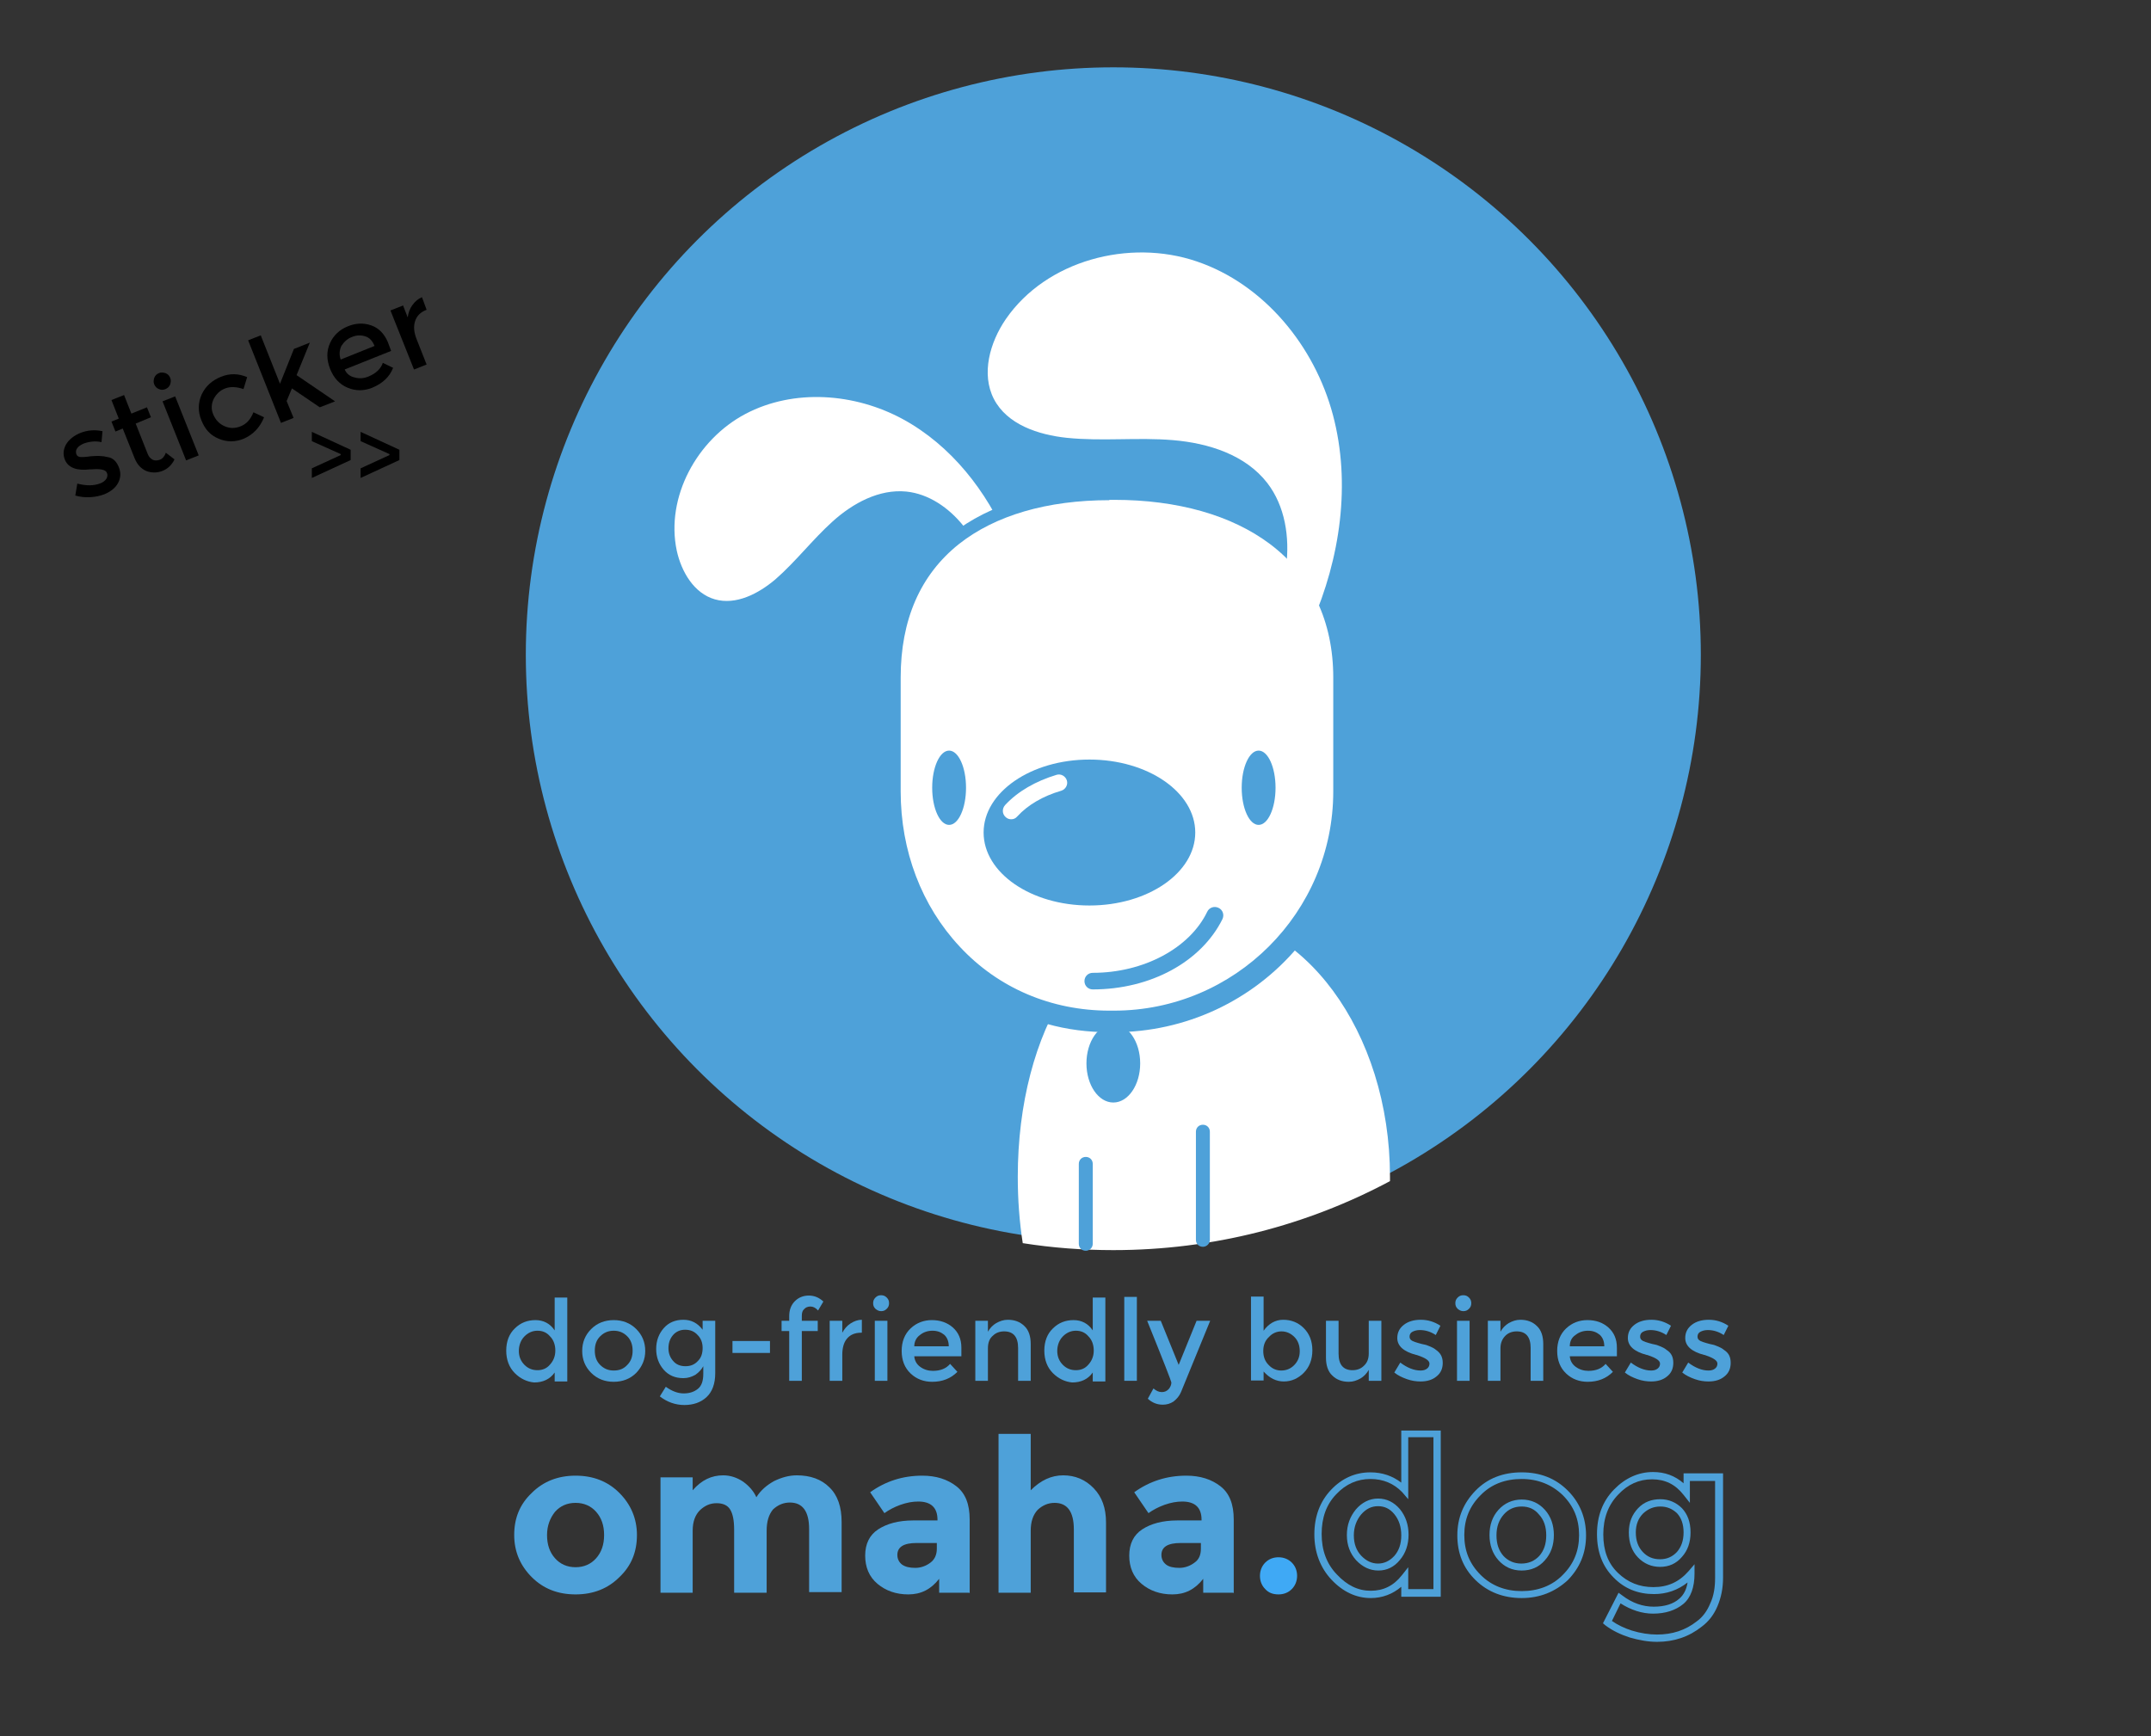<?xml version="1.0" encoding="utf-8"?>
<!-- Generator: Adobe Illustrator 19.1.0, SVG Export Plug-In . SVG Version: 6.00 Build 0)  -->
<svg version="1.1" id="Layer_1" xmlns="http://www.w3.org/2000/svg" xmlns:xlink="http://www.w3.org/1999/xlink" x="0px" y="0px"
	 viewBox="-675 139.5 648.4 523.5" style="enable-background:new -675 139.5 648.4 523.5;" xml:space="preserve">
<rect x="-675" y="139.5" width="648.4" height="523.5" fill="#333333" stroke="none"/>
<style type="text/css">
	.st0{fill:#4EA1D9;}
	.st1{fill:#3FA9F5;}
	.st2{fill:#FFFFFF;}
</style>
<g>
	<g>
		<path d="M-639.2,280.3c0.7,1.7,0.6,3.3-0.2,4.8c-0.8,1.5-2.2,2.6-4.1,3.4c-1.3,0.5-2.7,0.8-4.3,0.9c-1.6,0.1-3.1-0.1-4.5-0.5
			l0.6-3.6c2.7,0.7,5,0.7,7-0.1c0.8-0.3,1.4-0.8,1.8-1.4c0.3-0.6,0.4-1.2,0.1-1.8c-0.4-0.9-1.9-1.2-4.5-1c-0.2,0-0.4,0-0.5,0
			c-4.1,0.5-6.6-0.5-7.6-2.8c-0.7-1.7-0.5-3.2,0.3-4.7c0.9-1.5,2.4-2.7,4.4-3.5c2.1-0.8,4.2-1,6.6-0.5l-0.3,3.3
			c-1.8-0.4-3.6-0.2-5.3,0.4c-0.9,0.4-1.6,0.8-2,1.4c-0.4,0.5-0.5,1.1-0.3,1.8c0.2,0.6,0.7,0.9,1.4,0.9c0.5,0,1.1,0,1.9-0.1
			s1.5-0.2,2.1-0.2c0.6,0,1.3-0.1,1.9,0c0.6,0,1.3,0.1,2.1,0.3C-641,277.5-639.9,278.6-639.2,280.3z"/>
	</g>
	<g>
		<path d="M-634.1,267.2l3.6,9.1c0.3,0.8,0.8,1.4,1.5,1.8c0.6,0.3,1.4,0.3,2.2,0s1.4-1,1.8-2.1l2.6,2c-0.8,1.7-2.1,2.9-3.7,3.5
			s-3.2,0.6-4.8,0c-1.6-0.7-2.7-1.9-3.5-3.8l-3.6-9l-2.2,0.9l-1.2-3l2.2-0.9l-2.2-5.6l3.8-1.5l2.2,5.6l4.7-1.9l1.2,3L-634.1,267.2z"
			/>
	</g>
	<g>
		<path d="M-627.1,256.8c-0.7-0.3-1.1-0.7-1.4-1.4c-0.3-0.7-0.2-1.3,0-2c0.3-0.7,0.7-1.1,1.4-1.4c0.6-0.3,1.3-0.2,2,0
			c0.7,0.3,1.1,0.7,1.4,1.4s0.2,1.3,0,2c-0.3,0.7-0.7,1.1-1.4,1.4C-625.8,257.1-626.4,257.1-627.1,256.8z M-615.1,276.8l-3.8,1.5
			l-7.1-17.8l3.8-1.5L-615.1,276.8z"/>
	</g>
	<g>
		<path d="M-601.6,271.8c-2.5,1-5,1-7.4,0c-2.5-1-4.2-2.8-5.3-5.6c-1.1-2.7-1-5.3,0.1-7.8c1.2-2.5,3.1-4.2,5.8-5.3
			c2.7-1.1,5.3-1,7.9,0.1l-1.1,3.6c-2.1-0.7-3.9-0.8-5.5-0.2c-1.6,0.6-2.7,1.7-3.5,3.2c-0.7,1.5-0.8,3.1-0.1,4.7
			c0.7,1.6,1.8,2.8,3.4,3.5c1.6,0.7,3.2,0.7,4.9,0c1.7-0.7,2.9-2,3.8-4.2l3.2,1.5C-596.7,268.5-598.8,270.6-601.6,271.8z"/>
	</g>
	<g>
		<path d="M-586.5,265.5l-3.8,1.5l-9.9-24.9l3.8-1.5l5.8,14.6l4.2-10.5l4.8-1.9l-4,9.8l11.6,7.9l-4.6,1.8l-8.4-5.7l-1.6,3.8
			L-586.5,265.5z"/>
	</g>
	<g>
		<path d="M-557.1,245.3l-14,5.6c0.6,1.3,1.6,2.1,3,2.4c1.4,0.4,2.8,0.3,4.2-0.3c2.2-0.9,3.7-2.3,4.3-4.1l3.1,1.5
			c-1.1,2.8-3.2,4.7-6.3,6c-2.5,1-5,1-7.4,0c-2.4-1-4.2-2.9-5.3-5.7s-1.1-5.4,0-7.8c1.1-2.4,2.9-4,5.3-5c2.4-1,4.8-1.1,7.1-0.3
			c2.3,0.8,3.9,2.5,5,5L-557.1,245.3z M-572.3,247.9l10.2-4.1c-0.6-1.5-1.5-2.5-2.8-2.9s-2.6-0.4-4,0.2c-1.4,0.5-2.4,1.5-3.2,2.7
			C-572.7,245.1-572.8,246.5-572.3,247.9z"/>
	</g>
	<g>
		<path d="M-546.4,232.9c-1.9,0.7-3,1.9-3.5,3.5s-0.3,3.4,0.5,5.4l3,7.6l-3.8,1.5l-7.1-17.8l3.8-1.5l1.4,3.6
			c0.2-1.4,0.6-2.6,1.4-3.7c0.8-1.1,1.7-1.9,2.9-2.4L-546.4,232.9C-546.3,232.8-546.4,232.9-546.4,232.9z"/>
	</g>
</g>
<g>
	<g>
		<path d="M-569.3,275.1v3.1l-11.7,5.4v-2.9l8.7-4v-0.3l-8.7-3.9v-2.8L-569.3,275.1z"/>
	</g>
	<g>
		<path d="M-554.6,275.1v3.1l-11.7,5.4v-2.9l8.7-4v-0.3l-8.7-3.9v-2.8L-554.6,275.1z"/>
	</g>
</g>
<g>
	<g>
		<g>
			<path class="st0" d="M-483,602.3c0,5.1-1.7,9.3-5.3,12.7c-3.4,3.4-7.8,5.2-13.2,5.2c-5.3,0-9.7-1.7-13.2-5.2
				c-3.4-3.4-5.3-7.6-5.3-12.7c0-5.1,1.7-9.3,5.3-12.7c3.4-3.4,7.8-5.2,13.2-5.2c5.3,0,9.7,1.7,13.2,5.2
				C-484.8,593.1-483,597.4-483,602.3z M-510.1,602.3c0,2.9,0.8,5.2,2.4,7c1.6,1.8,3.7,2.7,6.2,2.7s4.6-0.9,6.2-2.7
				c1.6-1.8,2.4-4.1,2.4-7c0-2.9-0.8-5.2-2.4-7c-1.6-1.8-3.7-2.7-6.2-2.7s-4.6,0.9-6.2,2.7C-509.2,597.2-510.1,599.5-510.1,602.3z"
				/>
		</g>
	</g>
	<g>
		<g>
			<path class="st0" d="M-443.9,601v18.7h-9.8v-19c0-2.8-0.4-4.8-1.2-6.1s-2.2-1.9-4.1-1.9c-1.9,0-3.5,0.7-5,2.1
				c-1.4,1.4-2.2,3.4-2.2,6.2v18.7h-9.7v-34.8h9.7v3.9c2.7-3.1,5.7-4.5,9.2-4.5c2.2,0,4.2,0.7,6,1.9c1.8,1.3,3.2,2.9,4,4.7
				c1.3-2.1,3.2-3.7,5.4-4.9c2.3-1.1,4.5-1.7,6.8-1.7c4.1,0,7.4,1.2,9.8,3.6c2.5,2.4,3.7,5.9,3.7,10.5v21.1h-9.8v-19
				c0-5.4-2-8-5.8-8c-1.9,0-3.6,0.7-5.1,2.1C-443.3,596.2-443.9,598.3-443.9,601z"/>
		</g>
	</g>
	<g>
		<g>
			<path class="st0" d="M-382.8,619.7h-9.1v-4.2c-2.5,3.2-5.5,4.7-9.3,4.7c-3.7,0-6.8-1.1-9.3-3.2c-2.5-2.1-3.7-5-3.7-8.5
				c0-3.5,1.3-6.2,3.9-7.9c2.6-1.7,6.1-2.7,10.6-2.7h7.3v-0.2c0-3.7-2-5.5-5.8-5.5c-1.7,0-3.4,0.3-5.4,1c-1.9,0.7-3.4,1.5-4.8,2.5
				l-4.3-6.3c4.6-3.3,9.8-5,15.7-5c4.2,0,7.6,1.1,10.3,3.2c2.7,2.1,4,5.4,4,10v22.2H-382.8z M-392.6,606.4v-1.7h-6.1
				c-3.9,0-5.8,1.2-5.8,3.6c0,1.2,0.5,2.2,1.4,2.9c1,0.7,2.3,1,4,1s3.3-0.6,4.6-1.6C-393.3,609.7-392.6,608.3-392.6,606.4z"/>
		</g>
	</g>
	<g>
		<g>
			<path class="st0" d="M-364.3,601v18.7h-9.7v-47.9h9.7v17c3-3,6.2-4.5,9.8-4.5s6.7,1.3,9.2,3.9c2.5,2.6,3.7,6,3.7,10.3v21.1h-9.7
				v-19c0-5.4-2-8-5.8-8c-1.9,0-3.6,0.7-5.1,2.1C-363.6,596.2-364.3,598.3-364.3,601z"/>
		</g>
	</g>
	<g>
		<g>
			<path class="st0" d="M-303.2,619.7h-9.1v-4.2c-2.5,3.2-5.5,4.7-9.3,4.7c-3.7,0-6.8-1.1-9.3-3.2c-2.5-2.1-3.7-5-3.7-8.5
				c0-3.5,1.3-6.2,3.9-7.9c2.6-1.7,6.1-2.7,10.6-2.7h7.3v-0.2c0-3.7-2-5.5-5.8-5.5c-1.7,0-3.4,0.3-5.4,1c-1.9,0.7-3.4,1.5-4.8,2.5
				l-4.3-6.3c4.6-3.3,9.8-5,15.7-5c4.2,0,7.6,1.1,10.3,3.2c2.7,2.1,4,5.4,4,10v22.2H-303.2z M-313,606.4v-1.7h-6.1
				c-3.9,0-5.8,1.2-5.8,3.6c0,1.2,0.5,2.2,1.4,2.9s2.3,1,4,1c1.7,0,3.3-0.6,4.6-1.6C-313.6,609.7-313,608.3-313,606.4z"/>
		</g>
	</g>
	<g>
		<g>
			<path class="st1" d="M-293.6,618.6c-1.1-1.1-1.6-2.5-1.6-4c0-1.6,0.6-3,1.6-4c1.1-1.1,2.5-1.6,4-1.6c1.6,0,3,0.6,4,1.6
				c1.1,1.1,1.6,2.5,1.6,4c0,1.6-0.6,3-1.6,4c-1.1,1.1-2.5,1.6-4,1.6C-291.3,620.2-292.6,619.7-293.6,618.6z"/>
		</g>
	</g>
	<g>
		<g>
			<path class="st0" d="M-261.8,621.3c-4.4,0-8.4-1.9-11.8-5.5c-3.4-3.6-5.2-8.3-5.2-13.7c0-5.4,1.7-9.9,5-13.4
				c3.3-3.5,7.3-5.3,11.9-5.3c3.6,0,6.7,1.1,9.3,3.1v-15.7h11.9v50.1h-11.9v-3C-255.2,620.1-258.3,621.3-261.8,621.3z M-261.9,585.4
				c-3.9,0-7.4,1.5-10.3,4.6c-3,3.1-4.4,7.1-4.4,12c0,4.9,1.5,9,4.6,12.2c3.1,3.3,6.4,4.9,10.2,4.9s6.9-1.5,9.4-4.7l1.9-2.4v6.6h7.6
				v-45.8h-7.6v18.7l-1.8-2.1C-254.8,586.8-258,585.4-261.9,585.4z M-259.5,613c-2.6,0-4.8-1.1-6.7-3.1c-1.8-2-2.8-4.5-2.8-7.6
				c0-3.1,1-5.6,2.7-7.7c1.8-2.1,4.1-3.3,6.7-3.3c2.6,0,4.8,1.1,6.6,3.2c1.7,2.1,2.6,4.7,2.6,7.7s-0.9,5.6-2.6,7.6
				C-254.8,612-257,613-259.5,613z M-259.6,593.6c-2,0-3.6,0.8-5.1,2.5c-1.4,1.7-2.2,3.8-2.2,6.3c0,2.6,0.8,4.6,2.2,6.1
				c1.5,1.6,3.2,2.4,5.1,2.4c1.9,0,3.5-0.8,4.9-2.3c1.4-1.6,2.1-3.6,2.1-6.2c0-2.6-0.7-4.7-2.1-6.4
				C-256,594.4-257.6,593.6-259.6,593.6z"/>
		</g>
	</g>
	<g>
		<g>
			<path class="st0" d="M-216.3,621.3c-5.5,0-10.2-1.8-13.9-5.4c-3.7-3.6-5.5-8.1-5.5-13.5c0-5.4,1.9-9.8,5.5-13.5s8.3-5.5,13.9-5.5
				s10.2,1.8,13.9,5.5c3.6,3.6,5.5,8.2,5.5,13.5c0,5.4-1.9,9.8-5.5,13.5C-206.2,619.4-210.8,621.3-216.3,621.3z M-216.3,585.4
				c-5,0-9.2,1.6-12.4,4.9c-3.3,3.3-4.9,7.2-4.9,12c0,4.8,1.6,8.7,4.9,12c3.3,3.3,7.5,4.9,12.4,4.9s9.2-1.6,12.4-4.9
				c3.3-3.3,4.9-7.2,4.9-12c0-4.8-1.6-8.7-4.9-12C-207.2,587.1-211.4,585.4-216.3,585.4z M-216.3,613c-2.9,0-5.2-1.1-7-3.1
				c-1.8-2-2.7-4.6-2.7-7.6c0-3.1,0.9-5.6,2.7-7.6c1.8-2,4.2-3.1,7-3.1c2.9,0,5.2,1.1,7,3.1c1.8,2,2.7,4.6,2.7,7.6
				c0,3.1-0.9,5.6-2.7,7.6C-211.1,612-213.5,613-216.3,613z M-216.3,593.7c-2.2,0-4,0.8-5.4,2.4c-1.4,1.6-2.2,3.6-2.2,6.3
				c0,2.6,0.7,4.6,2.1,6.2c1.4,1.5,3.2,2.3,5.4,2.3c2.2,0,4-0.8,5.4-2.3c1.4-1.6,2.1-3.6,2.1-6.2c0-2.6-0.7-4.7-2.2-6.3
				C-212.4,594.5-214.1,593.7-216.3,593.7z"/>
		</g>
	</g>
	<g>
		<g>
			<path class="st0" d="M-175.5,634.5c-2.7,0-5.4-0.5-8.2-1.3c-2.8-0.9-5.3-2.1-7.4-3.7l-0.7-0.6l4.7-9.2l1.1,0.8
				c3,2.3,6.2,3.4,9.5,3.4c3.3,0,5.9-0.8,7.7-2.4c1.3-1.1,2.2-2.8,2.5-4.9c-2.9,2.3-6.3,3.5-10.1,3.5c-4.8,0-8.9-1.6-12.2-5
				c-3.3-3.3-5-7.6-5-13.1c0-5.4,1.7-9.9,5.1-13.4c3.4-3.5,7.4-5.3,11.8-5.3c3.5,0,6.6,1.1,9.2,3.4v-3h11.9v31.4
				c0,3.3-0.6,6.1-1.7,8.7c-1.1,2.6-2.7,4.6-4.7,6.1C-165.9,633-170.4,634.5-175.5,634.5z M-189.1,628.2c1.7,1.2,3.8,2.2,6,2.9
				c2.6,0.8,5.2,1.2,7.6,1.2c4.6,0,8.6-1.3,12-4c1.7-1.2,3.1-3.1,4-5.3c1.1-2.3,1.5-4.9,1.5-7.8V586h-7.6v6.6l-1.9-2.4
				c-2.5-3.2-5.6-4.7-9.5-4.7s-7.3,1.5-10.2,4.6c-3,3.1-4.5,7.1-4.5,12c0,4.9,1.4,8.7,4.4,11.6c3,2.9,6.5,4.3,10.7,4.3
				c4.3,0,7.7-1.5,10.6-4.8l1.8-2.1v2.8c0,4.1-1.1,7.3-3.4,9.2c-2.3,1.9-5.4,2.9-9.1,2.9c-3.3,0-6.7-1.1-9.8-3.1L-189.1,628.2z
				 M-174.6,611.9c-2.6,0-4.9-1-6.7-2.9c-1.8-1.9-2.7-4.4-2.7-7.5c0-3.1,1-5.4,2.8-7.3s4.1-2.7,6.7-2.7c2.6,0,4.8,1,6.5,2.7
				c1.7,1.8,2.6,4.2,2.6,7.3c0,3.1-0.9,5.5-2.6,7.4C-169.7,610.9-171.9,611.9-174.6,611.9z M-174.5,593.7c-2,0-3.7,0.7-5.2,2.1
				c-1.4,1.4-2.2,3.3-2.2,5.7c0,2.5,0.7,4.4,2.1,5.9c1.4,1.5,3.1,2.2,5.2,2.2c2,0,3.7-0.7,5.1-2.2c1.3-1.5,2-3.4,2-5.9
				s-0.7-4.4-2-5.8C-170.9,594.4-172.5,593.7-174.5,593.7z"/>
		</g>
	</g>
</g>
<g>
	<path class="st0" d="M-519.8,553.5c-1.7-1.7-2.6-4-2.6-6.8s0.9-5.1,2.6-6.7c1.7-1.7,3.8-2.5,6.2-2.5c2.4,0,4.4,1,5.8,3.1v-9.9h3.8
		v25.3h-3.8v-2.7c-1.4,2-3.5,3-6.2,3C-516.1,556.1-518.1,555.2-519.8,553.5z M-518.6,546.8c0,1.7,0.6,3.1,1.7,4.2
		c1.1,1.1,2.4,1.6,3.9,1.6c1.5,0,2.8-0.5,3.8-1.7c1-1.1,1.6-2.5,1.6-4.2s-0.5-3.2-1.6-4.3c-1-1.2-2.3-1.7-3.8-1.7
		c-1.5,0-2.8,0.6-3.9,1.7S-518.6,545.1-518.6,546.8z"/>
	<path class="st0" d="M-483.2,553.4c-1.8,1.8-4.1,2.7-6.8,2.7c-2.7,0-5-0.9-6.8-2.7c-1.8-1.8-2.7-4-2.7-6.6c0-2.6,0.9-4.8,2.7-6.6
		c1.8-1.8,4.1-2.7,6.8-2.7c2.7,0,5,0.9,6.8,2.7c1.8,1.8,2.7,4,2.7,6.6C-480.5,549.3-481.4,551.5-483.2,553.4z M-494.1,551
		c1.1,1.1,2.4,1.7,4.1,1.7s3-0.5,4.1-1.7c1.1-1.1,1.6-2.5,1.6-4.3c0-1.7-0.5-3.2-1.6-4.3c-1.1-1.1-2.4-1.7-4.1-1.7s-3,0.6-4.1,1.7
		c-1.1,1.1-1.6,2.5-1.6,4.3C-495.7,548.5-495.2,549.9-494.1,551z"/>
	<path class="st0" d="M-459.4,537.7v15.8c0,3.2-0.9,5.6-2.6,7.2c-1.7,1.6-4,2.4-6.7,2.4c-2.7,0-5.2-0.9-7.4-2.6l1.8-2.9
		c1.8,1.3,3.6,2,5.4,2c1.8,0,3.2-0.5,4.3-1.4s1.6-2.4,1.6-4.5v-2.3c-0.6,1.1-1.4,1.9-2.4,2.6c-1.1,0.6-2.2,1-3.6,1
		c-2.4,0-4.4-0.8-5.9-2.5s-2.3-3.8-2.3-6.3c0-2.5,0.8-4.6,2.3-6.3c1.5-1.7,3.5-2.5,5.9-2.5c2.4,0,4.3,1,5.8,3v-2.7H-459.4z
		 M-473.5,546c0,1.5,0.5,2.8,1.4,3.8c0.9,1.1,2.2,1.6,3.7,1.6c1.6,0,2.8-0.5,3.8-1.6c1-1,1.4-2.3,1.4-3.9s-0.5-2.9-1.5-3.9
		c-1-1.1-2.2-1.6-3.8-1.6c-1.5,0-2.8,0.6-3.7,1.7C-473.1,543.2-473.5,544.5-473.5,546z"/>
	<path class="st0" d="M-454.2,547.4v-3.6h11.3v3.6H-454.2z"/>
	<path class="st0" d="M-433.3,536.2v1.5h4.8v3.1h-4.8v15h-3.8v-15h-2.3v-3.1h2.3v-1.4c0-1.9,0.6-3.4,1.7-4.5
		c1.1-1.1,2.5-1.7,4.2-1.7s3.1,0.6,4.4,1.8l-1.6,2.7c-0.7-0.8-1.5-1.2-2.3-1.2s-1.5,0.3-1.9,0.8
		C-433.1,534.6-433.3,535.3-433.3,536.2z"/>
	<path class="st0" d="M-415.4,541.3c-1.9,0-3.3,0.6-4.3,1.8s-1.4,2.9-1.4,4.9v7.8h-3.8v-18.1h3.8v3.6c0.6-1.1,1.4-2.1,2.5-2.8
		c1.1-0.7,2.2-1.1,3.4-1.1l0,3.8C-415.2,541.3-415.3,541.3-415.4,541.3z"/>
	<path class="st0" d="M-411.1,534.1c-0.5-0.5-0.7-1-0.7-1.7s0.2-1.2,0.7-1.7s1-0.7,1.7-0.7s1.2,0.2,1.7,0.7s0.7,1,0.7,1.7
		s-0.2,1.2-0.7,1.7s-1,0.7-1.7,0.7S-410.6,534.5-411.1,534.1z M-407.5,555.8h-3.8v-18.1h3.8V555.8z"/>
	<path class="st0" d="M-385.2,548.4h-14.2c0.1,1.3,0.7,2.4,1.8,3.2s2.4,1.2,3.8,1.2c2.3,0,4-0.7,5.2-2.1l2.2,2.4c-2,2-4.5,3-7.6,3
		c-2.5,0-4.7-0.8-6.5-2.5c-1.8-1.7-2.7-4-2.7-6.8c0-2.8,0.9-5.1,2.7-6.8c1.8-1.7,4-2.5,6.4-2.5s4.6,0.7,6.3,2.2
		c1.7,1.5,2.6,3.5,2.6,6.1V548.4z M-399.4,545.4h10.4c0-1.5-0.5-2.7-1.4-3.5c-1-0.8-2.1-1.2-3.5-1.2c-1.4,0-2.7,0.4-3.8,1.3
		C-398.8,542.8-399.4,544-399.4,545.4z"/>
	<path class="st0" d="M-377.2,546v9.8h-3.8v-18.1h3.8v3.3c0.6-1.1,1.5-2,2.5-2.6c1.1-0.6,2.2-1,3.5-1c2,0,3.7,0.6,5,1.9
		c1.3,1.2,1.9,3.1,1.9,5.4v11.1h-3.8v-9.9c0-3.3-1.4-5-4.2-5c-1.3,0-2.5,0.4-3.4,1.3C-376.7,543-377.2,544.3-377.2,546z"/>
	<path class="st0" d="M-357.6,553.5c-1.7-1.7-2.6-4-2.6-6.8s0.9-5.1,2.6-6.7c1.7-1.7,3.8-2.5,6.2-2.5s4.4,1,5.8,3.1v-9.9h3.8v25.3
		h-3.8v-2.7c-1.4,2-3.5,3-6.2,3C-353.9,556.1-355.9,555.2-357.6,553.5z M-356.3,546.8c0,1.7,0.6,3.1,1.7,4.2
		c1.1,1.1,2.4,1.6,3.9,1.6c1.5,0,2.8-0.5,3.8-1.7c1-1.1,1.6-2.5,1.6-4.2s-0.5-3.2-1.6-4.3c-1-1.2-2.3-1.7-3.8-1.7
		c-1.5,0-2.8,0.6-3.9,1.7S-356.3,545.1-356.3,546.8z"/>
	<path class="st0" d="M-332.3,555.8h-3.8v-25.3h3.8V555.8z"/>
	<path class="st0" d="M-324.5,563c-1.7,0-3.2-0.6-4.5-1.8l1.7-3.1c0.8,0.7,1.6,1.1,2.5,1.1c0.9,0,1.5-0.3,2.1-0.9
		c0.5-0.6,0.8-1.3,0.8-2c0-0.3-2.4-6.5-7.3-18.6h4.1l5.4,13.3l5.4-13.3h4.1l-8.8,21.5c-0.5,1.2-1.3,2.1-2.2,2.8
		C-322.2,562.7-323.3,563-324.5,563z"/>
	<path class="st0" d="M-288.2,537.4c2.4,0,4.5,0.8,6.2,2.5c1.7,1.7,2.6,3.9,2.6,6.7c0,2.8-0.9,5.1-2.6,6.8c-1.7,1.7-3.7,2.6-6,2.6
		c-2.3,0-4.3-1-6.1-3v2.7h-3.8v-25.3h3.8v10.3C-292.6,538.6-290.6,537.4-288.2,537.4z M-294.2,546.8c0,1.7,0.5,3.1,1.6,4.2
		c1,1.1,2.3,1.7,3.8,1.7s2.8-0.5,3.9-1.6c1.1-1.1,1.7-2.5,1.7-4.2c0-1.7-0.5-3.2-1.6-4.3c-1.1-1.1-2.4-1.7-3.9-1.7
		c-1.5,0-2.8,0.6-3.8,1.7C-293.6,543.6-294.2,545-294.2,546.8z"/>
	<path class="st0" d="M-262.4,547.5v-9.8h3.8v18.1h-3.8v-3.3c-0.6,1.1-1.5,2-2.5,2.6c-1.1,0.6-2.2,1-3.5,1c-2,0-3.7-0.6-5-1.9
		c-1.3-1.2-1.9-3.1-1.9-5.4v-11.1h3.8v9.9c0,3.3,1.4,5,4.2,5c1.3,0,2.5-0.4,3.4-1.3C-262.9,550.4-262.4,549.2-262.4,547.5z"/>
	<path class="st0" d="M-240.1,550.4c0,1.7-0.6,3.1-1.9,4.1c-1.2,1-2.8,1.5-4.8,1.5c-1.3,0-2.7-0.2-4.1-0.7c-1.4-0.5-2.7-1.1-3.8-2
		l1.8-3c2.1,1.6,4.2,2.4,6.1,2.4c0.9,0,1.5-0.2,2-0.6c0.5-0.4,0.7-0.9,0.7-1.5c0-0.9-1.2-1.7-3.6-2.5c-0.2-0.1-0.3-0.1-0.4-0.1
		c-3.8-1-5.7-2.7-5.7-5.1c0-1.7,0.7-3,2-4c1.3-1,3-1.5,5.1-1.5s4.1,0.6,5.9,1.8l-1.4,2.8c-1.5-1-3.1-1.5-4.8-1.5
		c-0.9,0-1.6,0.2-2.2,0.5c-0.6,0.3-0.9,0.8-0.9,1.5c0,0.6,0.3,1,0.9,1.3c0.4,0.2,1,0.4,1.7,0.6c0.7,0.2,1.4,0.4,2,0.5
		s1.1,0.4,1.7,0.6c0.5,0.2,1.1,0.5,1.7,1C-240.8,547.4-240.1,548.6-240.1,550.4z"/>
	<path class="st0" d="M-235.6,534.1c-0.5-0.5-0.7-1-0.7-1.7s0.2-1.2,0.7-1.7s1-0.7,1.7-0.7s1.2,0.2,1.7,0.7s0.7,1,0.7,1.7
		s-0.2,1.2-0.7,1.7s-1,0.7-1.7,0.7S-235.1,534.5-235.6,534.1z M-232,555.8h-3.8v-18.1h3.8V555.8z"/>
	<path class="st0" d="M-222.7,546v9.8h-3.8v-18.1h3.8v3.3c0.6-1.1,1.5-2,2.5-2.6c1.1-0.6,2.2-1,3.5-1c2,0,3.7,0.6,5,1.9
		c1.3,1.2,1.9,3.1,1.9,5.4v11.1h-3.8v-9.9c0-3.3-1.4-5-4.2-5c-1.3,0-2.5,0.4-3.4,1.3S-222.7,544.3-222.7,546z"/>
	<path class="st0" d="M-187.6,548.4h-14.2c0.1,1.3,0.7,2.4,1.8,3.2c1.1,0.8,2.4,1.2,3.8,1.2c2.3,0,4-0.7,5.2-2.1l2.2,2.4
		c-2,2-4.5,3-7.6,3c-2.5,0-4.7-0.8-6.5-2.5c-1.8-1.7-2.7-4-2.7-6.8c0-2.8,0.9-5.1,2.7-6.8c1.8-1.7,4-2.5,6.4-2.5
		c2.5,0,4.6,0.7,6.3,2.2c1.7,1.5,2.6,3.5,2.6,6.1V548.4z M-201.8,545.4h10.4c0-1.5-0.5-2.7-1.4-3.5c-1-0.8-2.1-1.2-3.5-1.2
		s-2.7,0.4-3.8,1.3C-201.3,542.8-201.8,544-201.8,545.4z"/>
	<path class="st0" d="M-170.6,550.4c0,1.7-0.6,3.1-1.9,4.1c-1.2,1-2.8,1.5-4.8,1.5c-1.3,0-2.7-0.2-4.1-0.7c-1.4-0.5-2.7-1.1-3.8-2
		l1.8-3c2.1,1.6,4.2,2.4,6.1,2.4c0.9,0,1.5-0.2,2-0.6c0.5-0.4,0.7-0.9,0.7-1.5c0-0.9-1.2-1.7-3.6-2.5c-0.2-0.1-0.3-0.1-0.4-0.1
		c-3.8-1-5.7-2.7-5.7-5.1c0-1.7,0.7-3,2-4c1.3-1,3-1.5,5.1-1.5s4.1,0.6,5.9,1.8l-1.4,2.8c-1.5-1-3.1-1.5-4.8-1.5
		c-0.9,0-1.6,0.2-2.2,0.5c-0.6,0.3-0.9,0.8-0.9,1.5c0,0.6,0.3,1,0.9,1.3c0.4,0.2,1,0.4,1.7,0.6c0.7,0.2,1.4,0.4,2,0.5
		s1.1,0.4,1.7,0.6c0.5,0.2,1.1,0.5,1.7,1C-171.2,547.4-170.6,548.6-170.6,550.4z"/>
	<path class="st0" d="M-153.3,550.4c0,1.7-0.6,3.1-1.9,4.1c-1.2,1-2.8,1.5-4.8,1.5c-1.3,0-2.7-0.2-4.1-0.7c-1.4-0.5-2.7-1.1-3.8-2
		l1.8-3c2.1,1.6,4.2,2.4,6.1,2.4c0.9,0,1.5-0.2,2-0.6c0.5-0.4,0.7-0.9,0.7-1.5c0-0.9-1.2-1.7-3.6-2.5c-0.2-0.1-0.3-0.1-0.4-0.1
		c-3.8-1-5.7-2.7-5.7-5.1c0-1.7,0.7-3,2-4c1.3-1,3-1.5,5.1-1.5s4.1,0.6,5.9,1.8l-1.4,2.8c-1.5-1-3.1-1.5-4.8-1.5
		c-0.9,0-1.6,0.2-2.2,0.5c-0.6,0.3-0.9,0.8-0.9,1.5c0,0.6,0.3,1,0.9,1.3c0.4,0.2,1,0.4,1.7,0.6c0.7,0.2,1.4,0.4,2,0.5
		s1.1,0.4,1.7,0.6c0.5,0.2,1.1,0.5,1.7,1C-153.9,547.4-153.3,548.6-153.3,550.4z"/>
</g>
<g>
	<g>
		<circle class="st0" cx="-339.4" cy="336.9" r="177.1"/>
	</g>
	<g>
		<g>
			<path class="st2" d="M-339.4,515.7c-8.9,0-17.9-0.7-26.7-2c-1-6.3-1.4-12.8-1.4-19.4c0-21.6,5.1-41.4,14.5-55.7
				c9.7-15,23-22.9,38.3-22.9c32,0,58.1,35.3,58.1,78.7c0,0.3,0,0.6,0,0.9C-282,508.6-310.6,515.7-339.4,515.7z"/>
		</g>
		<g>
			<path class="st2" d="M-314.7,416.3c31.6,0,57.4,35,57.4,78c0,0.2,0,0.3,0,0.5c-12.3,6.5-25.3,11.5-38.7,14.9
				c-14.1,3.6-28.7,5.4-43.3,5.4c-8.7,0-17.5-0.6-26.1-1.9c-0.9-6.1-1.4-12.4-1.4-18.8c0-21.4,5.1-41.1,14.4-55.4
				c4.6-7.2,10.2-12.7,16.4-16.6C-329.5,418.4-322.4,416.3-314.7,416.3 M-314.7,414.9c-32.5,0-53.5,35.5-53.5,79.4
				c0,6.9,0.5,13.6,1.5,20c8.9,1.4,18,2.1,27.3,2.1c30.1,0,58.5-7.5,83.4-20.8c0-0.4,0-0.9,0-1.3
				C-256,450.5-282.3,414.9-314.7,414.9L-314.7,414.9z"/>
		</g>
	</g>
	<g>
		<path class="st0" d="M-339.2,450.7h-1.4c-6.4,0-12.8-0.8-18.8-2.5l2.5-9c5.2,1.4,10.7,2.2,16.3,2.2h1.4c18.7,0,36.4-8.2,48.4-22.6
			l7.2,6C-297.4,441.3-317.7,450.7-339.2,450.7z"/>
	</g>
	<g>
		<g>
			<path class="st2" d="M-371.1,302.8c-6.4-15.2-17.2-29-31.7-36.9c-14.5-7.9-32.9-9.3-47.5-1.6s-24.1,25.1-20.7,41.2
				c1.4,6.4,5.2,12.9,11.5,14.7c6.4,1.8,13.1-1.7,18.2-6c6.2-5.4,11.2-12,17.3-17.5c6.1-5.5,14-9.8,22.2-9
				c6.8,0.7,12.8,4.9,17.1,10.2c4.3,5.3,7.2,11.5,10,17.7"/>
		</g>
		<g>
			<path class="st2" d="M-339.2,446h-1.4c-37.5,0-64.7-30.4-64.7-68v-34.3c0-37.5,27.2-55.4,64.7-55.4h1.4c37.5,0,68,17.9,68,55.4
				v34.3C-271.2,415.6-301.6,446-339.2,446z"/>
			<path class="st0" d="M-339.2,447.9h-1.4c-18.5,0-35.5-7.3-47.8-20.5c-12.1-13-18.8-30.5-18.8-49.3v-34.3c0-18.4,6.6-33.3,19-43.2
				c11.5-9.2,28-14,47.6-14h1.4c19.9,0,36.9,4.8,49.2,14c13.5,10.1,20.7,25,20.7,43.3v34.3C-269.4,416.6-300.7,447.9-339.2,447.9z
				 M-340.6,290.3c-18.8,0-34.4,4.6-45.3,13.2c-11.7,9.3-17.6,22.9-17.6,40.3v34.3c0,17.9,6.3,34.5,17.8,46.8
				c11.6,12.5,27.6,19.3,45.1,19.3h1.4c36.4,0,66.1-29.6,66.1-66.1v-34.3c0-17-6.6-30.9-19.1-40.3c-11.6-8.7-27.9-13.3-46.9-13.3
				H-340.6z"/>
		</g>
		<g>
			<ellipse class="st0" cx="-346.6" cy="390.5" rx="31.9" ry="22"/>
		</g>
		<g>
			<ellipse class="st0" cx="-388.9" cy="377" rx="5.1" ry="11.2"/>
		</g>
		<g>
			<ellipse class="st0" cx="-295.6" cy="377" rx="5.1" ry="11.2"/>
		</g>
		<g>
			<path class="st0" d="M-345.6,437.8c-1.4,0-2.5-1.1-2.5-2.5c0-1.4,1.1-2.5,2.5-2.5c15.3,0,29.2-7.4,34.5-18.4
				c0.6-1.3,2.1-1.8,3.4-1.2c1.3,0.6,1.8,2.1,1.2,3.4C-312.9,429.5-328.2,437.8-345.6,437.8z"/>
		</g>
		<g>
			<path class="st2" d="M-370.2,386.5c-0.6,0-1.2-0.2-1.7-0.7c-1-0.9-1.1-2.5-0.1-3.6c3.8-4.1,9.2-7.2,15.5-9.1
				c1.3-0.4,2.7,0.4,3.1,1.7c0.4,1.3-0.4,2.7-1.7,3.1c-5.5,1.6-10.1,4.3-13.2,7.7C-368.9,386.3-369.5,386.5-370.2,386.5z"/>
		</g>
		<g>
			<path class="st2" d="M-279.6,327.5c8.6-19.7,11.9-42.2,6.4-62.9s-20.7-39.4-41.1-46.3c-20.3-6.9-45.3-0.3-57.5,17.4
				c-4.8,7-7.5,16.5-3.6,24.1c4,7.7,13.4,10.8,22,11.7c10.6,1.1,21.4-0.2,32,0.7c10.7,0.9,21.8,4.4,28.4,12.9
				c5.4,7,6.8,16.4,5.7,25.2c-1.1,8.8-4.4,17.1-7.7,25.3"/>
		</g>
	</g>
	<g>
		<ellipse class="st0" cx="-339.4" cy="460.1" rx="8.1" ry="11.8"/>
	</g>
	<g>
		<path class="st0" d="M-347.7,516.6c-1.2,0-2.1-0.9-2.1-2.1v-24.1c0-1.2,0.9-2.1,2.1-2.1c1.2,0,2.1,0.9,2.1,2.1v24.1
			C-345.6,515.7-346.6,516.6-347.7,516.6z"/>
	</g>
	<g>
		<path class="st0" d="M-312.4,515.4c-1.2,0-2.1-0.9-2.1-2.1v-32.6c0-1.2,0.9-2.1,2.1-2.1s2.1,0.9,2.1,2.1v32.6
			C-310.3,514.5-311.3,515.4-312.4,515.4z"/>
	</g>
</g>
</svg>
